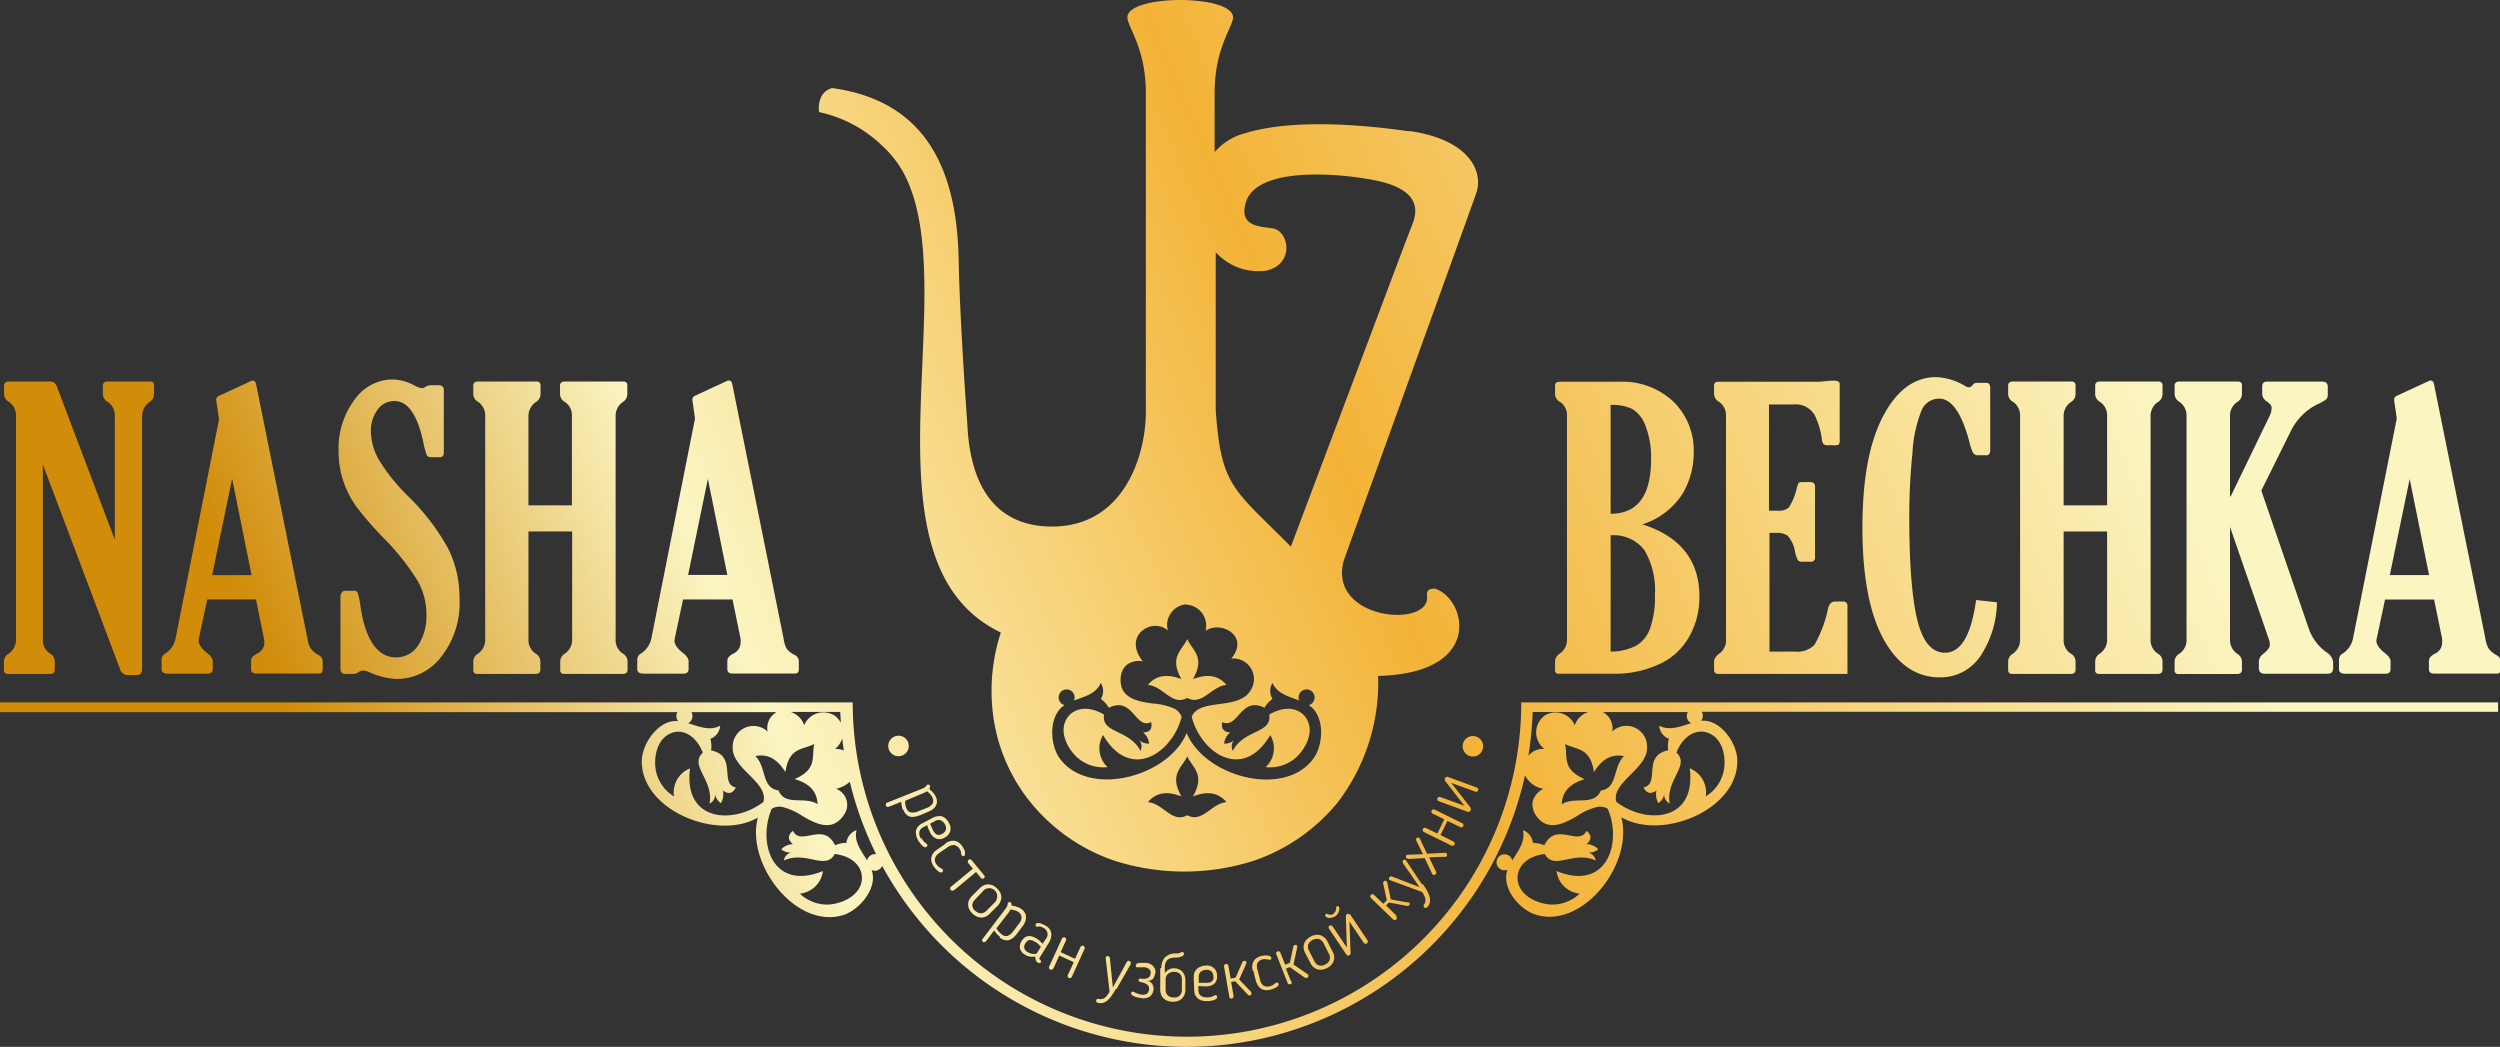 <svg xmlns="http://www.w3.org/2000/svg" xmlns:xlink="http://www.w3.org/1999/xlink" viewBox="0 0 312.24 130.75"><rect x="0" y="0" width="312.24" height="130.75" fill="#333333" stroke="none"/><defs><style>.cls-1{fill-rule:evenodd;fill:url(#GradientFill_1);}</style><linearGradient id="GradientFill_1" x1="257.69" y1="24.41" x2="47.58" y2="115.51" gradientUnits="userSpaceOnUse"><stop offset="0" stop-color="#fbf5c2"/><stop offset="0.42" stop-color="#f3b337"/><stop offset="0.76" stop-color="#fbf5c2"/><stop offset="1" stop-color="#d18c0a"/></linearGradient></defs><title>Asset 1</title><g id="Layer_2" data-name="Layer 2"><g id="_1" data-name="???? 1"><path class="cls-1" d="M176.05,16.37a17.79,17.79,0,0,1,2.22.44c5.64,1.48,6.94,4.94,6.1,7.34-.94,2.68-16.5,45.74-16.5,45.74-2.23,7.55,10.79,8.65,10.36,4.57-.08-.79.32-.95,1-.94,3.89,1.24,6.22,10.57-7.11,10.9a24.6,24.6,0,0,1-5,15.74,23.18,23.18,0,0,1-10.49,7.33,28.63,28.63,0,0,1-17.47,0,23.08,23.08,0,0,1-10.49-7.33,21.73,21.73,0,0,1-4.74-11.85A23.37,23.37,0,0,1,125,79c-17.8-8.53-5.25-40.67-11.44-55.9a13.2,13.2,0,0,0-3.26-4.79,16.32,16.32,0,0,0-8-4.31s-.4-2.41,1.61-3c12.68,1.71,15.65,11.57,15.83,21.6.13,7.51,1.07,20.26,1.07,20.26.42,9.83,5.13,12.78,10.24,12.9,9.06.23,11.95-8.44,12.06-14V11.64c0-5.36-2-7.83-2.28-9.26-.67-3.17,13.82-3.17,13.15,0-.3,1.43-2.28,3.9-2.28,9.26V19a7.44,7.44,0,0,1,3.73-2.34c5.83-1.81,14.41-1.14,20.55-.26ZM112.22,91.89a1.28,1.28,0,1,0,1.28,1.27,1.27,1.27,0,0,0-1.28-1.27ZM14.34,67.41V52a2.09,2.09,0,0,0-.88-1.81,1.12,1.12,0,0,1-.61-1v-1c0-.36.2-.54.61-.54h5.27c.35,0,.51.16.51.49v1.08a1.18,1.18,0,0,1-.58,1A2.1,2.1,0,0,0,17.75,52V83.56c0,.5-.22.75-.68.75H16a1,1,0,0,1-1-.73L5.35,58V79.8a2,2,0,0,0,.9,1.83,1.15,1.15,0,0,1,.59.94v1.06q0,.54-.6.54H1a.45.45,0,0,1-.51-.5v-1.1a1.17,1.17,0,0,1,.61-.94A2.13,2.13,0,0,0,2,79.8V52a2.08,2.08,0,0,0-.88-1.81,1.12,1.12,0,0,1-.61-1v-1c0-.36.2-.54.61-.54H6.05a1.32,1.32,0,0,1,.72.13,1.43,1.43,0,0,1,.38.62l7.19,19Zm13-15.11-.23-1.6c-.08-.51-.11-.8-.11-.86s.11-.29.35-.4l4-1.85a.36.36,0,0,1,.21-.05q.33,0,.42.42L38.4,79.78A3.28,3.28,0,0,0,38.81,81a2.87,2.87,0,0,0,.95.8.91.91,0,0,1,.54.75v1c0,.38-.15.57-.44.57H32c-.43,0-.64-.19-.64-.57v-1c0-.36.25-.66.75-.92a1.5,1.5,0,0,0,.91-1.33,3.74,3.74,0,0,0-.05-.54l-1-4.89H25.88l-1,4.7a2.06,2.06,0,0,0-.07.45c0,.46.36,1,1.07,1.55.46.37.69.7.69,1v1c0,.38-.23.57-.68.57H21c-.55,0-.82-.19-.82-.57V82.38a.88.88,0,0,1,.52-.79,2.93,2.93,0,0,0,1.26-2L27.37,52.3ZM29,59.83l2.42,12H26.5l2.48-12ZM44.29,84.17H43.11c-.39,0-.59-.21-.59-.64V74.67c0-.59.21-.89.64-.89h1a.52.52,0,0,1,.53.27,12.1,12.1,0,0,1,.36,1.88q1,6.16,4.4,6.17a3.19,3.19,0,0,0,2.81-1.56,6.65,6.65,0,0,0,1-3.75,8.44,8.44,0,0,0-1.09-4.23A30,30,0,0,0,48,67.29a44.16,44.16,0,0,1-3.44-3.94,12.06,12.06,0,0,1-1.64-3.15,11.48,11.48,0,0,1-.63-3.88,10.08,10.08,0,0,1,2-6.41A5.86,5.86,0,0,1,49,47.39a6,6,0,0,1,2.77.76,2.66,2.66,0,0,0,.89.33.88.88,0,0,0,.52-.2,1.38,1.38,0,0,1,.71-.17h.86c.46,0,.68.21.68.64v7.77c0,.39-.16.58-.51.58H53.86c-.28,0-.46-.07-.54-.22a9.61,9.61,0,0,1-.46-1.7c-.74-3.4-1.93-5.09-3.59-5.09a2.51,2.51,0,0,0-2.14,1.12,4.34,4.34,0,0,0-.81,2.6,7.46,7.46,0,0,0,.94,3.51A23,23,0,0,0,51,62a27.87,27.87,0,0,1,5,6.56,13.7,13.7,0,0,1,1.39,6.15A10.86,10.86,0,0,1,55.13,82a7,7,0,0,1-5.56,2.8A9.3,9.3,0,0,1,46.22,84a2.51,2.51,0,0,0-.88-.26,1.2,1.2,0,0,0-.6.24,1.06,1.06,0,0,1-.45.17ZM76.89,52V79.8a2,2,0,0,0,.9,1.83,1.15,1.15,0,0,1,.59.94v1.06c0,.36-.2.54-.61.54H70.48a.44.44,0,0,1-.51-.49V82.57a1.17,1.17,0,0,1,.59-.94,2.09,2.09,0,0,0,.9-1.82V66.38H66V79.81a2.07,2.07,0,0,0,.88,1.82,1.13,1.13,0,0,1,.61.94v1.06c0,.36-.2.54-.61.54H59.62a.45.45,0,0,1-.51-.5v-1.1a1.17,1.17,0,0,1,.61-.94,2.13,2.13,0,0,0,.88-1.83V52a2.08,2.08,0,0,0-.88-1.81,1.12,1.12,0,0,1-.61-1v-1c0-.36.2-.54.61-.54H67a.45.45,0,0,1,.51.5v1.08a1.17,1.17,0,0,1-.61,1A2.13,2.13,0,0,0,66,52V63.11h5.43V52a2,2,0,0,0-.9-1.81,1.14,1.14,0,0,1-.59-1v-1c0-.36.2-.54.61-.54h7.29c.34,0,.51.16.51.49v1.08a1.18,1.18,0,0,1-.58,1A2.1,2.1,0,0,0,76.89,52Zm9.91.28-.22-1.6c-.08-.51-.11-.8-.11-.86s.11-.29.35-.4l4-1.85a.33.33,0,0,1,.2-.05c.22,0,.37.14.43.42l6.42,31.82A3.47,3.47,0,0,0,98.24,81a2.83,2.83,0,0,0,1,.8.89.89,0,0,1,.53.75v1c0,.38-.14.57-.44.57H91.47q-.63,0-.63-.57v-1c0-.36.25-.66.75-.92a1.49,1.49,0,0,0,.9-1.33,2.71,2.71,0,0,0,0-.54l-1-4.89H85.31l-1,4.7a3,3,0,0,0-.07.45c0,.46.36,1,1.08,1.55.45.37.68.7.68,1v1c0,.38-.22.57-.68.57H80.42c-.55,0-.83-.19-.83-.57V82.38a.9.9,0,0,1,.52-.79,3,3,0,0,0,1.27-2L86.8,52.3Zm1.61,7.53,2.43,12h-4.9l2.47-12Zm8.82,38.92c.86,2,3.2.67,4.88,1.7-.07-1.57-1-2.6-2.88-3.12,2.92-1.26,2.1-2.8,2.47-4.39-1.45.76-3.15.37-3.61,3.51-1-1.63-2.22-2.32-3.75-2,1.42,1.36.74,4,2.89,4.29Zm7.13-9.27a3,3,0,0,1,.65.79c0-.44-.05-.88-.07-1.33H98.76a2.6,2.6,0,0,1,1.68,1.66,2.6,2.6,0,0,1,3.92-1.12ZM97,88.94H86.35a1,1,0,0,1-.08,1.12,1,1,0,0,1-.32.27c1.35.41,2.69,1,4,.31a1.91,1.91,0,0,1-1.23,1.64,3.38,3.38,0,0,1,.09,1.44c3.31.66,1,4.2,3.09,4.63-.35.71-.86.92-1.62.39a2.05,2.05,0,0,1-.25,1.57,1.69,1.69,0,0,1-.71-1.09,1.25,1.25,0,0,1-.7,1.15c.55-3-2.59-4.71-.84-6.37-.94-2.33-2.69-3-4-2.41-1.75.72-2.17,3-1.86,4.68a4.9,4.9,0,0,0,2.26,3.2,3.23,3.23,0,0,1,2-3.5c-.85,6.74,5.52,7,9.16,4.19.37-1.24-.71-2.33-1.83-3.45s-2.06-2.15-2-3.41a2.59,2.59,0,0,1,4.36-1.93A2.27,2.27,0,0,1,97,88.94Zm-12.39,0a1,1,0,0,0,.08,1.12c-2.39-.23-4.45,2.73-4.53,4.87-.2,6.2,9.36,10.15,14.5,7.18-1.56,5.73,4.71,14,10.65,12.18,2-.62,4.38-3.37,3.55-5.62a1,1,0,0,0,1.2-.32.82.82,0,0,0,.12-.2,43.89,43.89,0,0,0,7.43,9.93,43.29,43.29,0,0,0,72.86-21.24,3.12,3.12,0,0,0,2.3,1.68,2.45,2.45,0,0,0-1.36,1.65,2.4,2.4,0,0,0,.47,1.73c1.4,2,3.42,1,5.12,0a7.65,7.65,0,0,1,2.56-1.13,1.87,1.87,0,0,1,1.24.25,8.07,8.07,0,0,1,.51,1.65c.76,4-1.4,8.36-6.9,6.12a3.21,3.21,0,0,0,2.88,2.82,4.93,4.93,0,0,1-3.68,1.36c-1.69-.13-3.8-1.12-4.05-3-.19-1.46.88-3,3.37-3.31,1.16,2.12,3.61-.47,6.37.82a1.25,1.25,0,0,0-.93-1,1.69,1.69,0,0,0,1.24-.41,2,2,0,0,0-1.46-.63c.7-.61.63-1.16,0-1.67-1,2-3.78-1.23-5.27,1.8a3.43,3.43,0,0,0-1.42-.29,1.92,1.92,0,0,0-1.26-1.6c.35,1.43-.58,2.57-1.32,3.78a1.18,1.18,0,0,0-.19-.39,1,1,0,1,0-.41,1.56c-.83,2.25,1.5,5,3.56,5.62,5.94,1.78,12.21-6.45,10.65-12.18,5.14,3,14.7-1,14.49-7.18-.07-2.14-2.13-5.1-4.52-4.87a1,1,0,0,0,.08-1.12H312V87.73h-122a41.75,41.75,0,0,1-83.5,0H0v1.21Zm24.84,17.8a43.09,43.09,0,0,1-3.31-9.09,3.85,3.85,0,0,1-1.72.87,2.14,2.14,0,0,1,.89,3.38c-1.41,2-3.42,1-5.12,0a7.74,7.74,0,0,0-2.56-1.13,1.9,1.9,0,0,0-1.25.25,8.71,8.71,0,0,0-.5,1.65c-.76,4,1.39,8.36,6.9,6.12a3.23,3.23,0,0,1-2.88,2.82,4.92,4.92,0,0,0,3.67,1.36c1.7-.13,3.81-1.12,4.06-3,.19-1.46-.88-3-3.37-3.31-1.16,2.12-3.62-.47-6.37.82a1.25,1.25,0,0,1,.93-1,1.68,1.68,0,0,1-1.24-.41,2,2,0,0,1,1.45-.63c-.7-.61-.63-1.16,0-1.67,1,2,3.78-1.23,5.27,1.8a3.38,3.38,0,0,1,1.41-.29,1.91,1.91,0,0,1,1.27-1.6c-.35,1.43.58,2.57,1.32,3.78a1,1,0,0,1,.18-.39,1,1,0,0,1,1-.37Zm-4.06-13c-.07-.5-.14-1-.19-1.5a3.1,3.1,0,0,1-.9,1.31,2.21,2.21,0,0,1,1.09.19Zm94.55,5c-.86,2-3.21.67-4.88,1.7.06-1.57,1.05-2.6,2.87-3.12-2.91-1.26-2.09-2.8-2.46-4.39,1.45.76,3.14.37,3.61,3.51,1-1.63,2.21-2.32,3.75-2-1.42,1.36-.74,4-2.89,4.29Zm-7.13-9.27a2.59,2.59,0,0,0,.08,4.07,2.37,2.37,0,0,0-2,.85,42.6,42.6,0,0,0,.53-5.46h6.95a2.61,2.61,0,0,0-1.69,1.66,2.59,2.59,0,0,0-3.91-1.12Zm7.38-.54h10.62a1,1,0,0,0,.08,1.12,1.06,1.06,0,0,0,.33.27c-1.35.41-2.7,1-4,.31a1.9,1.9,0,0,0,1.22,1.64,3.22,3.22,0,0,0-.08,1.44c-3.31.66-.95,4.2-3.09,4.63.34.71.86.92,1.62.39a2.09,2.09,0,0,0,.24,1.57,1.67,1.67,0,0,0,.72-1.09,1.24,1.24,0,0,0,.69,1.15c-.54-3,2.59-4.71.84-6.37.94-2.33,2.7-3,4.06-2.41,1.75.72,2.17,3,1.85,4.68a4.85,4.85,0,0,1-2.25,3.2,3.23,3.23,0,0,0-2-3.5c.85,6.74-5.52,7-9.16,4.19-.38-1.24.71-2.33,1.83-3.45s2.06-2.15,2-3.41a2.58,2.58,0,0,0-4.35-1.93,2.28,2.28,0,0,0-1.19-2.43Zm-16.24,3a1.28,1.28,0,1,1-1.27,1.27,1.27,1.27,0,0,1,1.27-1.27Zm-71.11,9.23a1.43,1.43,0,0,0,.36.57,1,1,0,0,0,.48.27,1.25,1.25,0,0,0,.58,0,3.1,3.1,0,0,0,.67-.19l1-.42a2.23,2.23,0,0,0,.57-.32,1.3,1.3,0,0,0,.37-.41,1.08,1.08,0,0,0,.15-.5,1.27,1.27,0,0,0-.11-.58,1.87,1.87,0,0,0-.35-.56,4.78,4.78,0,0,0-.51-.49.67.67,0,0,0,.1-.21.28.28,0,0,0,0-.18.22.22,0,0,0-.12-.13.27.27,0,0,0-.2,0,.27.27,0,0,0-.11.1.74.74,0,0,1-.21.22,2,2,0,0,1-.33.17l-4.38,1.75a.28.28,0,0,0-.15.13.27.27,0,0,0,0,.23.28.28,0,0,0,.14.16.28.28,0,0,0,.2,0l1.57-.62a5,5,0,0,0,.07.54,2.72,2.72,0,0,0,.15.48Zm.23-1.2a1.88,1.88,0,0,0,0,.52,3.49,3.49,0,0,0,.12.43.84.84,0,0,0,.54.56,1.71,1.71,0,0,0,1-.16l1.06-.42a1.4,1.4,0,0,0,.68-.51.85.85,0,0,0,0-.75,1.65,1.65,0,0,0-.27-.42,3.13,3.13,0,0,0-.42-.39,1,1,0,0,1-.17.1l-.18.09-2.36,1Zm1.91,4.7a1.1,1.1,0,0,1-.15-.79.85.85,0,0,1,.44-.53l.53-.28a4.59,4.59,0,0,0,.17.48c.06.15.13.29.19.41a1.5,1.5,0,0,0,.8.8,1.18,1.18,0,0,0,1-.13,1.38,1.38,0,0,0,.71-.76,1.34,1.34,0,0,0-.16-1.09,2,2,0,0,0-.4-.53,1.3,1.3,0,0,0-.49-.29,1.35,1.35,0,0,0-.53,0,1.59,1.59,0,0,0-.55.17l-1.44.76a1.5,1.5,0,0,0-.43.35,1.11,1.11,0,0,0-.25.45,1.16,1.16,0,0,0,0,.56,1.74,1.74,0,0,0,.2.61,2.9,2.9,0,0,0,.21.34,2.53,2.53,0,0,0,.28.35,1.33,1.33,0,0,0,.3.25.31.31,0,0,0,.28,0,.24.24,0,0,0,.12-.14.25.25,0,0,0,0-.19l0,0,0,0a3.81,3.81,0,0,1-.36-.3,1.31,1.31,0,0,1-.3-.4Zm2.67-.52a.83.83,0,0,0,.49-.51.93.93,0,0,0-.11-.65,1.08,1.08,0,0,0-.54-.52.79.79,0,0,0-.68.07l-.64.34c0,.08.07.17.11.26l.11.26.11.22c0,.07.06.12.08.16a1.14,1.14,0,0,0,.26.35.59.59,0,0,0,.27.14.5.5,0,0,0,.27,0,1,1,0,0,0,.27-.11Zm.47,1.23-1.09.75a2,2,0,0,0-.45.41,1.35,1.35,0,0,0-.24.5,1.22,1.22,0,0,0,0,.57,2,2,0,0,0,.29.63l.21.27a2.17,2.17,0,0,0,.27.26,1.35,1.35,0,0,0,.29.18.29.29,0,0,0,.26,0,.24.24,0,0,0,.1-.15.21.21,0,0,0,0-.17.36.36,0,0,0-.09-.09h0l-.3-.18A1.07,1.07,0,0,1,117,108a.93.93,0,0,1-.22-.81,1.19,1.19,0,0,1,.51-.64l1.09-.75a1.23,1.23,0,0,1,.78-.26,1,1,0,0,1,.69.49,1,1,0,0,1,.17.37c0,.12,0,.23.07.35h0l0,0a.09.09,0,0,0,0,.06.31.31,0,0,0,.15.1.21.21,0,0,0,.17,0,.27.27,0,0,0,.11-.23,1.4,1.4,0,0,0,0-.34,3.35,3.35,0,0,0-.15-.35,2.45,2.45,0,0,0-.18-.29,1.73,1.73,0,0,0-.48-.49,1.23,1.23,0,0,0-.54-.2,1.31,1.31,0,0,0-.55.06,2,2,0,0,0-.55.27Zm1.05,5.81,2.74-2.27.62.76a.25.25,0,0,0,.17.08.2.2,0,0,0,.18-.06.3.3,0,0,0,.11-.17.2.2,0,0,0-.06-.18l-1.59-1.92a.25.25,0,0,0-.17-.1.28.28,0,0,0-.19.07.2.2,0,0,0-.09.17.26.26,0,0,0,0,.19l.62.74-2.74,2.27a.24.24,0,0,0-.1.18.27.27,0,0,0,.07.21.27.27,0,0,0,.18.1.26.26,0,0,0,.2-.07Zm2.28,2.91a1.93,1.93,0,0,0,.57.39,1.54,1.54,0,0,0,.57.12,1.43,1.43,0,0,0,.54-.13,1.65,1.65,0,0,0,.48-.35l1-1a1.76,1.76,0,0,0,.33-.49,1.33,1.33,0,0,0,.12-.55,1.35,1.35,0,0,0-.13-.57,2,2,0,0,0-.41-.55,1.78,1.78,0,0,0-.56-.39,1.36,1.36,0,0,0-.58-.11,1.26,1.26,0,0,0-.54.13,1.48,1.48,0,0,0-.48.35l-1,1a1.69,1.69,0,0,0-.33.49,1.18,1.18,0,0,0-.11.55,1.31,1.31,0,0,0,.13.57,2,2,0,0,0,.4.55Zm.35-.36a1,1,0,0,0,.73.34,1,1,0,0,0,.69-.34l1-1a1,1,0,0,0,.32-.7,1,1,0,0,0-1.78-.72l-1,1.06a1,1,0,0,0-.32.69,1,1,0,0,0,.36.72Zm3.08,3.38a1.57,1.57,0,0,0,.61.3,1,1,0,0,0,.55,0,1.89,1.89,0,0,0,.51-.29,3.34,3.34,0,0,0,.47-.51l.68-.9a2.21,2.21,0,0,0,.33-.56,1.58,1.58,0,0,0,.11-.55A1.14,1.14,0,0,0,128,114a1.44,1.44,0,0,0-.39-.44,1.93,1.93,0,0,0-.59-.3,5,5,0,0,0-.69-.16.58.58,0,0,0,0-.23.24.24,0,0,0-.27-.2.19.19,0,0,0-.16.09.23.23,0,0,0-.05.15.73.73,0,0,1-.07.29,1.45,1.45,0,0,1-.2.31l-2.86,3.76a.22.22,0,0,0-.06.19.29.29,0,0,0,.12.19.24.24,0,0,0,.21,0,.25.25,0,0,0,.17-.1l1-1.34a4.58,4.58,0,0,0,.34.43c.13.13.25.24.37.34Zm-.42-1.16a2,2,0,0,0,.31.43,2.22,2.22,0,0,0,.32.31.81.81,0,0,0,.75.2,1.65,1.65,0,0,0,.74-.62l.69-.91a1.3,1.3,0,0,0,.32-.79.8.8,0,0,0-.37-.64,1.35,1.35,0,0,0-.45-.22,2.66,2.66,0,0,0-.56-.12l-.09.17a1.63,1.63,0,0,1-.11.17l-1.55,2Zm6.08,1.44-.31.49c-.12-.13-.23-.24-.35-.35a2.4,2.4,0,0,0-.37-.28c-.83-.53-1.46-.44-1.9.26l0,0a1.29,1.29,0,0,0-.22.93,1.28,1.28,0,0,0,.63.8,1.73,1.73,0,0,0,1.29.22,1,1,0,0,0,.06.44.53.53,0,0,0,.23.31.44.44,0,0,0,.22.07.18.18,0,0,0,.18-.09.29.29,0,0,0,0-.16.17.17,0,0,0-.08-.14h0l0,0c-.13-.08-.14-.21,0-.4l1-1.62a2,2,0,0,0,.39-1.25,1.31,1.31,0,0,0-.71-1l-.38-.2a2,2,0,0,0-.37-.12.67.67,0,0,0-.31,0,.26.26,0,0,0-.19.15.66.66,0,0,0,0,.15.14.14,0,0,0,.08.13.27.27,0,0,0,.11,0h.1a.85.85,0,0,1,.32,0,1.21,1.21,0,0,1,.36.16.89.89,0,0,1,.3,1.39Zm-1.27.24a1.26,1.26,0,0,0-.44-.2.74.74,0,0,0-.33,0,.58.58,0,0,0-.25.15,1.18,1.18,0,0,0-.19.24l0,0a.86.86,0,0,0-.14.56.81.81,0,0,0,.44.54,1.51,1.51,0,0,0,.52.2,1.88,1.88,0,0,0,.58,0l.54-.86a2.6,2.6,0,0,0-.36-.38,2.24,2.24,0,0,0-.35-.26Zm2.27,3.33a.23.23,0,0,1-.15.14.26.26,0,0,1-.21,0,.28.28,0,0,1-.15-.15.26.26,0,0,1,0-.21l1.6-3.5a.26.26,0,0,1,.16-.15.26.26,0,0,1,.21,0,.25.25,0,0,1,.14.16.26.26,0,0,1,0,.21l-.67,1.46,1.8.83.67-1.47a.33.33,0,0,1,.16-.15.3.3,0,0,1,.21,0,.29.29,0,0,1,.15.16.26.26,0,0,1,0,.21l-1.59,3.5a.36.36,0,0,1-.15.15.26.26,0,0,1-.21,0,.22.22,0,0,1-.15-.15.26.26,0,0,1,0-.21l.75-1.62-1.81-.83-.74,1.63Zm7.84,2.53q-.24.42-.48.78a3.5,3.5,0,0,1-.51.61,1.56,1.56,0,0,1-.58.36,1.23,1.23,0,0,1-.69,0,.29.29,0,0,1-.19-.11.24.24,0,0,1,0-.2.21.21,0,0,1,.1-.16.28.28,0,0,1,.2,0,1.11,1.11,0,0,0,.4,0,.79.79,0,0,0,.33-.13,1.61,1.61,0,0,0,.3-.29,4.21,4.21,0,0,0,.32-.47l-.49-4.24a.07.07,0,0,1,0,0v-.05a.25.25,0,0,1,.12-.16.3.3,0,0,1,.21,0,.2.2,0,0,1,.13.08.27.27,0,0,1,.07.14l.37,3.68.42-.77.46-.83.45-.83.42-.78.13-.1a.31.31,0,0,1,.16,0,.27.27,0,0,1,.2.33.43.43,0,0,1,0,.05,0,0,0,0,0,0,0l-1.79,3.16Zm4.87-1.85a1.17,1.17,0,0,1-.26.62.93.93,0,0,1-.66.24h0a1,1,0,0,1,.62.45,1.25,1.25,0,0,1-.36,1.53,1.51,1.51,0,0,1-1.1.17l-.39-.07a2.34,2.34,0,0,1-.4-.12,1.35,1.35,0,0,1-.32-.19.25.25,0,0,1-.11-.23.29.29,0,0,1,.09-.16.3.3,0,0,1,.23,0l0,0,.4.19a2.07,2.07,0,0,0,.56.15,1,1,0,0,0,.65-.08.69.69,0,0,0,.31-.55.88.88,0,0,0,0-.23.44.44,0,0,0-.1-.25.79.79,0,0,0-.29-.24,2.27,2.27,0,0,0-.58-.2,1.09,1.09,0,0,1-.24-.07.2.2,0,0,1-.09-.21c0-.1.06-.15.13-.16h.25a1.77,1.77,0,0,0,.55,0,1.08,1.08,0,0,0,.34-.17.57.57,0,0,0,.16-.23.75.75,0,0,0,.07-.23.61.61,0,0,0-.14-.52,1,1,0,0,0-.63-.27h-.29l-.24,0-.2,0a.54.54,0,0,1-.18,0,.24.24,0,0,1-.16-.09.25.25,0,0,1,0-.18.25.25,0,0,1,.15-.19,1.26,1.26,0,0,1,.31-.09l.38,0,.37,0a1.37,1.37,0,0,1,1,.46,1.12,1.12,0,0,1,.22.9Zm.8-.74a1.89,1.89,0,0,1,.4-1.27,1.85,1.85,0,0,1,1.29-.55H147l.14,0,.2-.06.29-.13,0,0s0,0,0,0a.21.21,0,0,1,.17.07.24.24,0,0,1,.07.18.28.28,0,0,1-.14.24,1.05,1.05,0,0,1-.34.14,1.75,1.75,0,0,1-.41.08l-.37,0-.35.06a.83.83,0,0,0-.36.16.91.91,0,0,0-.3.38,1.64,1.64,0,0,0-.12.69v.66a1.7,1.7,0,0,1,.51-.46,1.24,1.24,0,0,1,.64-.16,1.56,1.56,0,0,1,.6.12,1.36,1.36,0,0,1,.45.32,1.44,1.44,0,0,1,.28.48,1.57,1.57,0,0,1,.09.58v1.21a1.58,1.58,0,0,1-.11.58,1.35,1.35,0,0,1-.3.47,1.29,1.29,0,0,1-.49.31,1.83,1.83,0,0,1-.68.11,1.74,1.74,0,0,1-.67-.12,1.42,1.42,0,0,1-.49-.31,1.5,1.5,0,0,1-.3-.48,1.57,1.57,0,0,1-.1-.58l0-2.68Zm1.54,3.67a1,1,0,0,1-.76-.27,1,1,0,0,1-.25-.72v-1.25a.93.93,0,0,1,.3-.7,1.13,1.13,0,0,1,.77-.25,1,1,0,0,1,.74.28,1,1,0,0,1,.22.72v1.21a.91.91,0,0,1-1,1Zm4.26,0a1.66,1.66,0,0,0,.5-.09l.43-.19,0,0h0a.25.25,0,0,1,.17.06.22.22,0,0,1,.07.17.26.26,0,0,1-.13.24,1.27,1.27,0,0,1-.35.17l-.44.1-.4,0a1.84,1.84,0,0,1-.64-.08,1.41,1.41,0,0,1-.48-.28,1.27,1.27,0,0,1-.31-.42,1.64,1.64,0,0,1-.12-.55l-.06-1.62a1.71,1.71,0,0,1,.08-.57,1.42,1.42,0,0,1,.28-.46,1.33,1.33,0,0,1,.48-.31,1.78,1.78,0,0,1,.65-.14,1.23,1.23,0,0,1,1.42,1.31,1.18,1.18,0,0,1-.29.91,1.48,1.48,0,0,1-1.06.37h-.47l-.5-.06,0,.6a.81.81,0,0,0,.28.62,1.12,1.12,0,0,0,.77.21Zm.7-2.63a.93.93,0,0,1,0,.29.44.44,0,0,1-.11.25.6.6,0,0,1-.24.19,1.5,1.5,0,0,1-.43.08H150l-.28,0,0-.72a.82.82,0,0,1,.23-.64,1,1,0,0,1,.7-.26.89.89,0,0,1,.64.18.84.84,0,0,1,.25.66Zm2.48,2.44a.26.26,0,0,1,0,.21.23.23,0,0,1-.17.1.25.25,0,0,1-.21,0,.25.25,0,0,1-.11-.18l-.66-3.79a.26.26,0,0,1,.05-.21.27.27,0,0,1,.49.12l.28,1.59.62-.11.84-1.92a.25.25,0,0,1,.21-.17.22.22,0,0,1,.18,0,.22.22,0,0,1,.11.15.32.32,0,0,1,0,.17l-.89,2,1.51,1.57a.43.43,0,0,1,0,.07.16.16,0,0,1,0,.08.15.15,0,0,1,0,.17.28.28,0,0,1-.18.09.24.24,0,0,1-.24-.08l-1.59-1.69-.51.09.31,1.76Zm2.43-3.11a2.14,2.14,0,0,1-.06-.61,1.44,1.44,0,0,1,.14-.55,1.35,1.35,0,0,1,.37-.43,1.93,1.93,0,0,1,.63-.28l.34-.06a1.62,1.62,0,0,1,.38,0,1.14,1.14,0,0,1,.33.07.27.27,0,0,1,.18.18.25.25,0,0,1,0,.17.22.22,0,0,1-.14.11h-.12a2.14,2.14,0,0,0-.35-.06,1,1,0,0,0-.41,0,1,1,0,0,0-.7.47,1.24,1.24,0,0,0,0,.82l.33,1.28a1.16,1.16,0,0,0,.42.71,1,1,0,0,0,.83.08,1.18,1.18,0,0,0,.39-.17l.27-.21h0a.28.28,0,0,1,.12-.05.17.17,0,0,1,.17,0,.19.19,0,0,1,.11.14.27.27,0,0,1-.07.25.92.92,0,0,1-.26.21l-.34.16a2,2,0,0,1-.33.1,1.68,1.68,0,0,1-.69.06,1.3,1.3,0,0,1-.53-.2,1.36,1.36,0,0,1-.38-.41,2.36,2.36,0,0,1-.24-.56l-.32-1.28Zm4.87,1.3a.26.26,0,0,1-.15.35.28.28,0,0,1-.22,0,.26.26,0,0,1-.14-.15l-1.41-3.58a.26.26,0,0,1,0-.21.26.26,0,0,1,.16-.15.23.23,0,0,1,.2,0,.29.29,0,0,1,.15.16l.59,1.5.59-.24.43-2a.28.28,0,0,1,.36-.22.21.21,0,0,1,.13.13.31.31,0,0,1,0,.16l-.47,2.14,1.79,1.23a.17.17,0,0,1,.06.06.23.23,0,0,1,0,.07.17.17,0,0,1,0,.18.3.3,0,0,1-.15.12.24.24,0,0,1-.26,0l-1.9-1.33-.48.19.66,1.66Zm4.41-1.67a1.82,1.82,0,0,1-.65.21,1.37,1.37,0,0,1-.58-.06,1.42,1.42,0,0,1-.49-.28,1.57,1.57,0,0,1-.35-.48L163,119a1.47,1.47,0,0,1-.18-.56,1.51,1.51,0,0,1,.05-.56,1.49,1.49,0,0,1,.3-.51,2,2,0,0,1,.55-.41,1.87,1.87,0,0,1,.65-.2,1.37,1.37,0,0,1,.58.06,1.32,1.32,0,0,1,.48.29,1.4,1.4,0,0,1,.36.47l.66,1.3a1.52,1.52,0,0,1,.18.57,1.45,1.45,0,0,1-.05.55,1.36,1.36,0,0,1-.3.5,1.8,1.8,0,0,1-.55.41Zm-.23-.44a1,1,0,0,1-.8.11,1,1,0,0,1-.55-.53l-.67-1.3a1.05,1.05,0,0,1-.1-.76,1.22,1.22,0,0,1,1.36-.7,1.06,1.06,0,0,1,.56.53l.66,1.31a1,1,0,0,1,.1.76,1,1,0,0,1-.56.58Zm3.07-1.18a.28.28,0,0,1-.24.06.29.29,0,0,1-.2-.14L166,116a.27.27,0,0,1,.06-.4.25.25,0,0,1,.21,0,.29.29,0,0,1,.18.12l1.77,2.63-.13-3.87a.38.38,0,0,1,.16-.33.31.31,0,0,1,.23,0,.28.28,0,0,1,.2.14l2.13,3.17a.26.26,0,0,1,0,.21.25.25,0,0,1-.11.18.32.32,0,0,1-.21,0,.31.31,0,0,1-.19-.13l-1.76-2.62.14,3.87a.53.53,0,0,1,0,.17.37.37,0,0,1-.12.13Zm-2-5.22a.5.5,0,0,0,.21-.24,1.18,1.18,0,0,0,.09-.41.25.25,0,0,1,.11-.22.19.19,0,0,1,.15,0c.05,0,.09.05.12.14a.71.71,0,0,1,0,.32.85.85,0,0,1-.09.31,1.11,1.11,0,0,1-.17.27,2,2,0,0,1-.22.2,1.69,1.69,0,0,1-.27.13,1.94,1.94,0,0,1-.33.07.85.85,0,0,1-.32,0,.61.61,0,0,1-.28-.16.17.17,0,0,1-.06-.17.2.2,0,0,1,.07-.13.23.23,0,0,1,.24,0,1.18,1.18,0,0,0,.41.08.55.55,0,0,0,.31-.11Zm7.8.38a.24.24,0,0,1,.08.19.25.25,0,0,1-.07.19.27.27,0,0,1-.2.09.21.21,0,0,1-.19-.08l-2.77-2.67a.25.25,0,0,1-.09-.19.28.28,0,0,1,.08-.2.28.28,0,0,1,.19-.09.25.25,0,0,1,.2.09l1.16,1.11.44-.45-.45-2.05a.23.23,0,0,1,.06-.25A.22.22,0,0,1,173,110a.19.19,0,0,1,.17.06.55.55,0,0,1,.09.14l.45,2.14,2.15.38.08,0,.07,0a.22.22,0,0,1,.07.17.38.38,0,0,1-.09.18.26.26,0,0,1-.26.07l-2.27-.42-.36.37,1.29,1.24Zm3.21-4-2-3,0,0,0,0a.26.26,0,0,0-.21-.06.23.23,0,0,0-.17.1.17.17,0,0,0,0,.14.88.88,0,0,0,0,.17l.51.73.54.77c.18.27.35.53.53.78s.34.5.5.73l-3.45-1.33a.29.29,0,0,0-.16,0,.24.24,0,0,0-.13.08.34.34,0,0,0-.08.2.27.27,0,0,0,.1.18l0,0h.05l4,1.48a3.71,3.71,0,0,1,.28.49,1.79,1.79,0,0,1,.12.4,1,1,0,0,1,0,.35,1.15,1.15,0,0,1-.2.35.3.3,0,0,0,0,.2.32.32,0,0,0,.1.17.26.26,0,0,0,.19,0,.29.29,0,0,0,.19-.11,1.21,1.21,0,0,0,.29-.63,1.6,1.6,0,0,0-.06-.68,4,4,0,0,0-.31-.73c-.14-.25-.31-.51-.49-.78Zm-1.76-3.16,2.11-.1.95,2a.15.15,0,0,0,.08.08.26.26,0,0,0,.21,0,.31.31,0,0,0,.17-.13.27.27,0,0,0,0-.26l-.86-1.79,1.91-.07a.5.5,0,0,0,.19,0,.24.24,0,0,0,.12-.11.26.26,0,0,0,0-.21.28.28,0,0,0-.14-.18.19.19,0,0,0-.1,0l-2.24.12-.9-1.9a.24.24,0,0,0-.1-.1.2.2,0,0,0-.2,0,.31.31,0,0,0-.16.11.25.25,0,0,0,0,.16.94.94,0,0,0,.06.18l.8,1.61-1.8.06-.18,0a.27.27,0,0,0-.13.11.27.27,0,0,0,.09.36.24.24,0,0,0,.13,0Zm5.7-2.17a.27.27,0,0,1,.14.16.24.24,0,0,1,0,.2.33.33,0,0,1-.16.15.3.3,0,0,1-.21,0l-3.45-1.7a.33.33,0,0,1-.15-.16.34.34,0,0,1,0-.22.31.31,0,0,1,.16-.14.31.31,0,0,1,.21,0l1.45.71.87-1.78-1.44-.71a.24.24,0,0,1-.15-.16.26.26,0,0,1,0-.21.25.25,0,0,1,.16-.14.26.26,0,0,1,.21,0l3.45,1.7a.23.23,0,0,1,.14.15.26.26,0,0,1,0,.21.27.27,0,0,1-.16.14.22.22,0,0,1-.21,0l-1.61-.79-.87,1.78,1.6.79Zm2.15-3.92a.34.34,0,0,1-.16.19.36.36,0,0,1-.25,0l-3.58-1.32a.28.28,0,0,1-.16-.14.23.23,0,0,1,0-.21.26.26,0,0,1,.15-.16.28.28,0,0,1,.22,0l3,1.09-2.38-3.07a.37.37,0,0,1-.06-.35.27.27,0,0,1,.16-.17.27.27,0,0,1,.25,0l3.58,1.31a.29.29,0,0,1,.16.15.26.26,0,0,1,0,.21.23.23,0,0,1-.14.15.28.28,0,0,1-.22,0l-3-1.09,2.38,3.05a.77.77,0,0,1,.07.16.37.37,0,0,1,0,.18ZM205.16,65.5q7.08,2.27,7.09,9a9.89,9.89,0,0,1-1.4,5.23,8.13,8.13,0,0,1-3.93,3.36,13.17,13.17,0,0,1-5.07,1.06h-7.2a.4.4,0,0,1-.43-.45V82.57a1.23,1.23,0,0,1,.59-.94,2.07,2.07,0,0,0,.9-1.83V52a2,2,0,0,0-.9-1.83,1.1,1.1,0,0,1-.59-.94V48.17c0-.33.19-.49.59-.49h7.49A9.25,9.25,0,0,1,209,50.16a8.53,8.53,0,0,1,2.54,6.38,10,10,0,0,1-1.44,5.2,9.32,9.32,0,0,1-5,3.76Zm-4-14.93a5.93,5.93,0,0,1,2.68.5,4,4,0,0,1,1.68,2.13,10.81,10.81,0,0,1,.69,4.17q0,6.79-5.05,6.8V50.57Zm0,16.29a4.83,4.83,0,0,1,4.25,1.89,9.92,9.92,0,0,1,1.28,5.62,11.35,11.35,0,0,1-.61,4.13,4,4,0,0,1-1.78,2.17,7,7,0,0,1-3.14.71V66.86Zm29.62,17.31H214.65a.5.5,0,0,1-.57-.57v-1c0-.33.27-.69.79-1.08a2,2,0,0,0,.7-1.69V52a2.06,2.06,0,0,0-.89-1.83,1.14,1.14,0,0,1-.6-.94V48.13q0-.45.57-.45h12.09c.22,0,.64,0,1.25-.07s.89-.07,1-.07q.78,0,.78.42v6.9a1.17,1.17,0,0,1-.1.65,1.07,1.07,0,0,1-.6.1h-.88c-.37,0-.58-.21-.63-.65a9.75,9.75,0,0,0-.93-3.14,2.74,2.74,0,0,0-2.69-1.3h-3V63.78h1.09a1.87,1.87,0,0,0,1.37-.38A7.25,7.25,0,0,0,224.4,61a3.77,3.77,0,0,1,.26-.72s.19-.07.42-.07h1c.41,0,.61.19.61.58v8.81a.49.49,0,0,1-.56.56h-1.08a.59.59,0,0,1-.49-.18,3.73,3.73,0,0,1-.37-1.07,3.9,3.9,0,0,0-.92-2,2.26,2.26,0,0,0-1.36-.36H221V81.38h3.18a3,3,0,0,0,2.44-.84,15.68,15.68,0,0,0,1.7-4.56c.15-.57.44-.85.84-.85h1a.51.51,0,0,1,.58.58v8.46Zm18.63-9a12.42,12.42,0,0,1-2.15,6.9,6,6,0,0,1-5,2.53c-2.91,0-5.25-1.59-7-4.75s-2.65-7.82-2.65-13.92.86-10.67,2.57-13.93,3.93-4.9,6.62-4.9a7.65,7.65,0,0,1,3.69,1.14,1,1,0,0,0,.43.14.82.82,0,0,0,.46-.29.61.61,0,0,1,.4-.27h1.34c.3,0,.45.23.45.68v7.7q0,.66-.45.66h-1a.77.77,0,0,1-.67-.26,5.78,5.78,0,0,1-.48-1.4c-.95-3.6-2.22-5.41-3.78-5.41A2.37,2.37,0,0,0,240,51.25a16.54,16.54,0,0,0-1.14,5.33,77.46,77.46,0,0,0-.4,7.94q0,8.79,1,12.89c.67,2.74,1.81,4.11,3.46,4.11,2,0,3.27-2.19,3.89-6.58l2.58.28ZM268.6,52V79.8a2,2,0,0,0,.9,1.83,1.15,1.15,0,0,1,.59.94v1.06c0,.36-.2.54-.61.54h-7.29a.44.44,0,0,1-.51-.49V82.57a1.18,1.18,0,0,1,.58-.94,2.1,2.1,0,0,0,.91-1.82V66.38h-5.43V79.81a2,2,0,0,0,.88,1.82,1.13,1.13,0,0,1,.61.94v1.06c0,.36-.2.54-.61.54h-7.29c-.35,0-.52-.17-.52-.5v-1.1a1.17,1.17,0,0,1,.61-.94,2.1,2.1,0,0,0,.88-1.83V52a2.06,2.06,0,0,0-.88-1.81,1.12,1.12,0,0,1-.61-1v-1c0-.36.2-.54.61-.54h7.29c.35,0,.52.17.52.5v1.08a1.17,1.17,0,0,1-.61,1,2.1,2.1,0,0,0-.88,1.81V63.11h5.43V52a2,2,0,0,0-.9-1.81,1.14,1.14,0,0,1-.59-1v-1c0-.36.2-.54.61-.54h7.29c.34,0,.51.16.51.49v1.08a1.17,1.17,0,0,1-.59,1,2.09,2.09,0,0,0-.9,1.81Zm10,10,4.84-10a2.35,2.35,0,0,0,.28-1.08c0-.23-.2-.49-.58-.77a1.18,1.18,0,0,1-.6-.92v-.94c0-.42.2-.63.61-.63H290c.49,0,.73.21.73.63v.94a.88.88,0,0,1-.18.63,4.14,4.14,0,0,1-.83.5,7.34,7.34,0,0,0-3.61,3.49l-3.68,7.42,5.88,17.11a6.13,6.13,0,0,0,2.29,3.11,1.62,1.62,0,0,1,.8,1.21v.76c0,.46-.24.69-.73.69h-7.79c-.51,0-.76-.24-.76-.71v-.73a1.25,1.25,0,0,1,.49-1c.59-.45.89-.84.89-1.17a2.39,2.39,0,0,0-.14-.73l-4.84-14v14a2.1,2.1,0,0,0,.88,1.83,1.17,1.17,0,0,1,.61.94v1.06c0,.36-.2.54-.61.54h-7.29a.44.44,0,0,1-.51-.5v-1.1a1.14,1.14,0,0,1,.6-.94,2.06,2.06,0,0,0,.89-1.83V52a2.06,2.06,0,0,0-.89-1.81,1.18,1.18,0,0,1-.6-1v-1q0-.54.6-.54h7.29c.35,0,.52.16.52.49v1.08a1.17,1.17,0,0,1-.61,1,2.06,2.06,0,0,0-.88,1.81V62Zm20.75-9.71-.23-1.6c-.08-.51-.11-.8-.11-.86s.11-.29.35-.4l4-1.85a.36.36,0,0,1,.21-.05c.21,0,.36.14.42.42l6.43,31.82a3.28,3.28,0,0,0,.41,1.24,2.87,2.87,0,0,0,.95.8.91.91,0,0,1,.54.75v1c0,.38-.15.57-.44.57H304c-.43,0-.64-.19-.64-.57v-1c0-.36.25-.66.75-.92a1.49,1.49,0,0,0,.9-1.33,3.62,3.62,0,0,0,0-.54l-1-4.89h-6.13l-1,4.7a2.24,2.24,0,0,0-.08.45c0,.46.37,1,1.08,1.55.45.37.69.7.69,1v1c0,.38-.23.57-.68.57h-4.94c-.55,0-.82-.19-.82-.57V82.38a.88.88,0,0,1,.52-.79,3,3,0,0,0,1.26-2l5.43-27.29Zm1.61,7.53,2.42,12h-4.9l2.48-12Zm-152.68,42c1.9,1,2.95-1.43,4.9-1.64-1-1.2-2.42-1.41-4.18-.71,1.54-2.77,0-3.5-.72-5-.69,1.48-2.27,2.21-.73,5-1.76-.7-3.17-.49-4.18.71,2,.21,3,2.69,4.91,1.64Zm0-26.35a2.6,2.6,0,0,0-2.42,3.28c-1.83-1.68-5.74.52-3.13,3.86a2.46,2.46,0,0,0-2.08.49,2.43,2.43,0,0,0-.69,1.65c-.12,2.47,2.12,2.86,4.06,3.12a7.75,7.75,0,0,1,2.72.67,1.9,1.9,0,0,1,.84,1,8.65,8.65,0,0,1-.61,1.63c-1.82,3.61-6.2,5.76-9.2.64a3.2,3.2,0,0,0,.56,4,4.93,4.93,0,0,1-3.74-1.16c-1.26-1.13-2.34-3.21-1.39-4.84.74-1.28,2.52-1.84,4.69-.56-.37,2.38,3.15,1.82,4.55,4.53a1.24,1.24,0,0,0-.15-1.34,1.66,1.66,0,0,0,1.23.43,2,2,0,0,0-.76-1.39c.92,0,1.2-.53,1-1.3-1.95,1-2.25-3.28-5.27-1.78a3.29,3.29,0,0,0-1-1.1,1.9,1.9,0,0,0,0-2c-.6,1.35-2,1.69-3.36,2.19a1,1,0,0,0,.09-.42,1,1,0,1,0-1.27,1c-2,1.28-1.86,4.88-.61,6.63,3.62,5,13.61,2.33,15.87-3.15,2.26,5.48,12.24,8.18,15.86,3.15,1.25-1.75,1.42-5.35-.61-6.63a1,1,0,1,0-1.27-1,1,1,0,0,0,.09.42c-1.32-.5-2.76-.84-3.35-2.19a1.91,1.91,0,0,0,0,2,3.29,3.29,0,0,0-1,1.1c-3-1.5-3.32,2.75-5.27,1.78-.16.77.12,1.25,1,1.3a2,2,0,0,0-.77,1.39,1.65,1.65,0,0,0,1.23-.43,1.26,1.26,0,0,0-.15,1.34c1.4-2.71,4.93-2.15,4.55-4.53,2.17-1.28,3.95-.72,4.69.56.95,1.63-.12,3.71-1.39,4.84a4.9,4.9,0,0,1-3.74,1.16,3.21,3.21,0,0,0,.57-4c-3.43,5.85-8.66,2.2-9.81-2.27.45-1.21,2-1.41,3.55-1.62,1.39-.18,2.94-.44,3.66-1.49a2.58,2.58,0,0,0-2.27-4.18c2.38-2.85-1.38-4.8-3.22-3.45a2.61,2.61,0,0,0-2.42-3.28Zm0,11.7c1.9,1,2.95-1.42,4.9-1.63-1-1.21-2.42-1.41-4.18-.72,1.54-2.77,0-3.49-.72-5-.69,1.49-2.27,2.21-.73,5-1.76-.69-3.17-.49-4.18.72,2,.21,3,2.68,4.91,1.63Zm13-18.84c-7.19-7.29-8.77-7.43-9.44-17.13V31.5A7.2,7.2,0,0,0,158,33.83c3.72-.69,3.05-4.91,1-5.3-1.32-.25-4.4-.09-3.38-3.31,1.54-4.82,13.31-3.4,16.82-2.54,3.09.75,5.15,2.28,4,5.22l-1,2.6L161.21,68.31Z"/></g></g></svg>